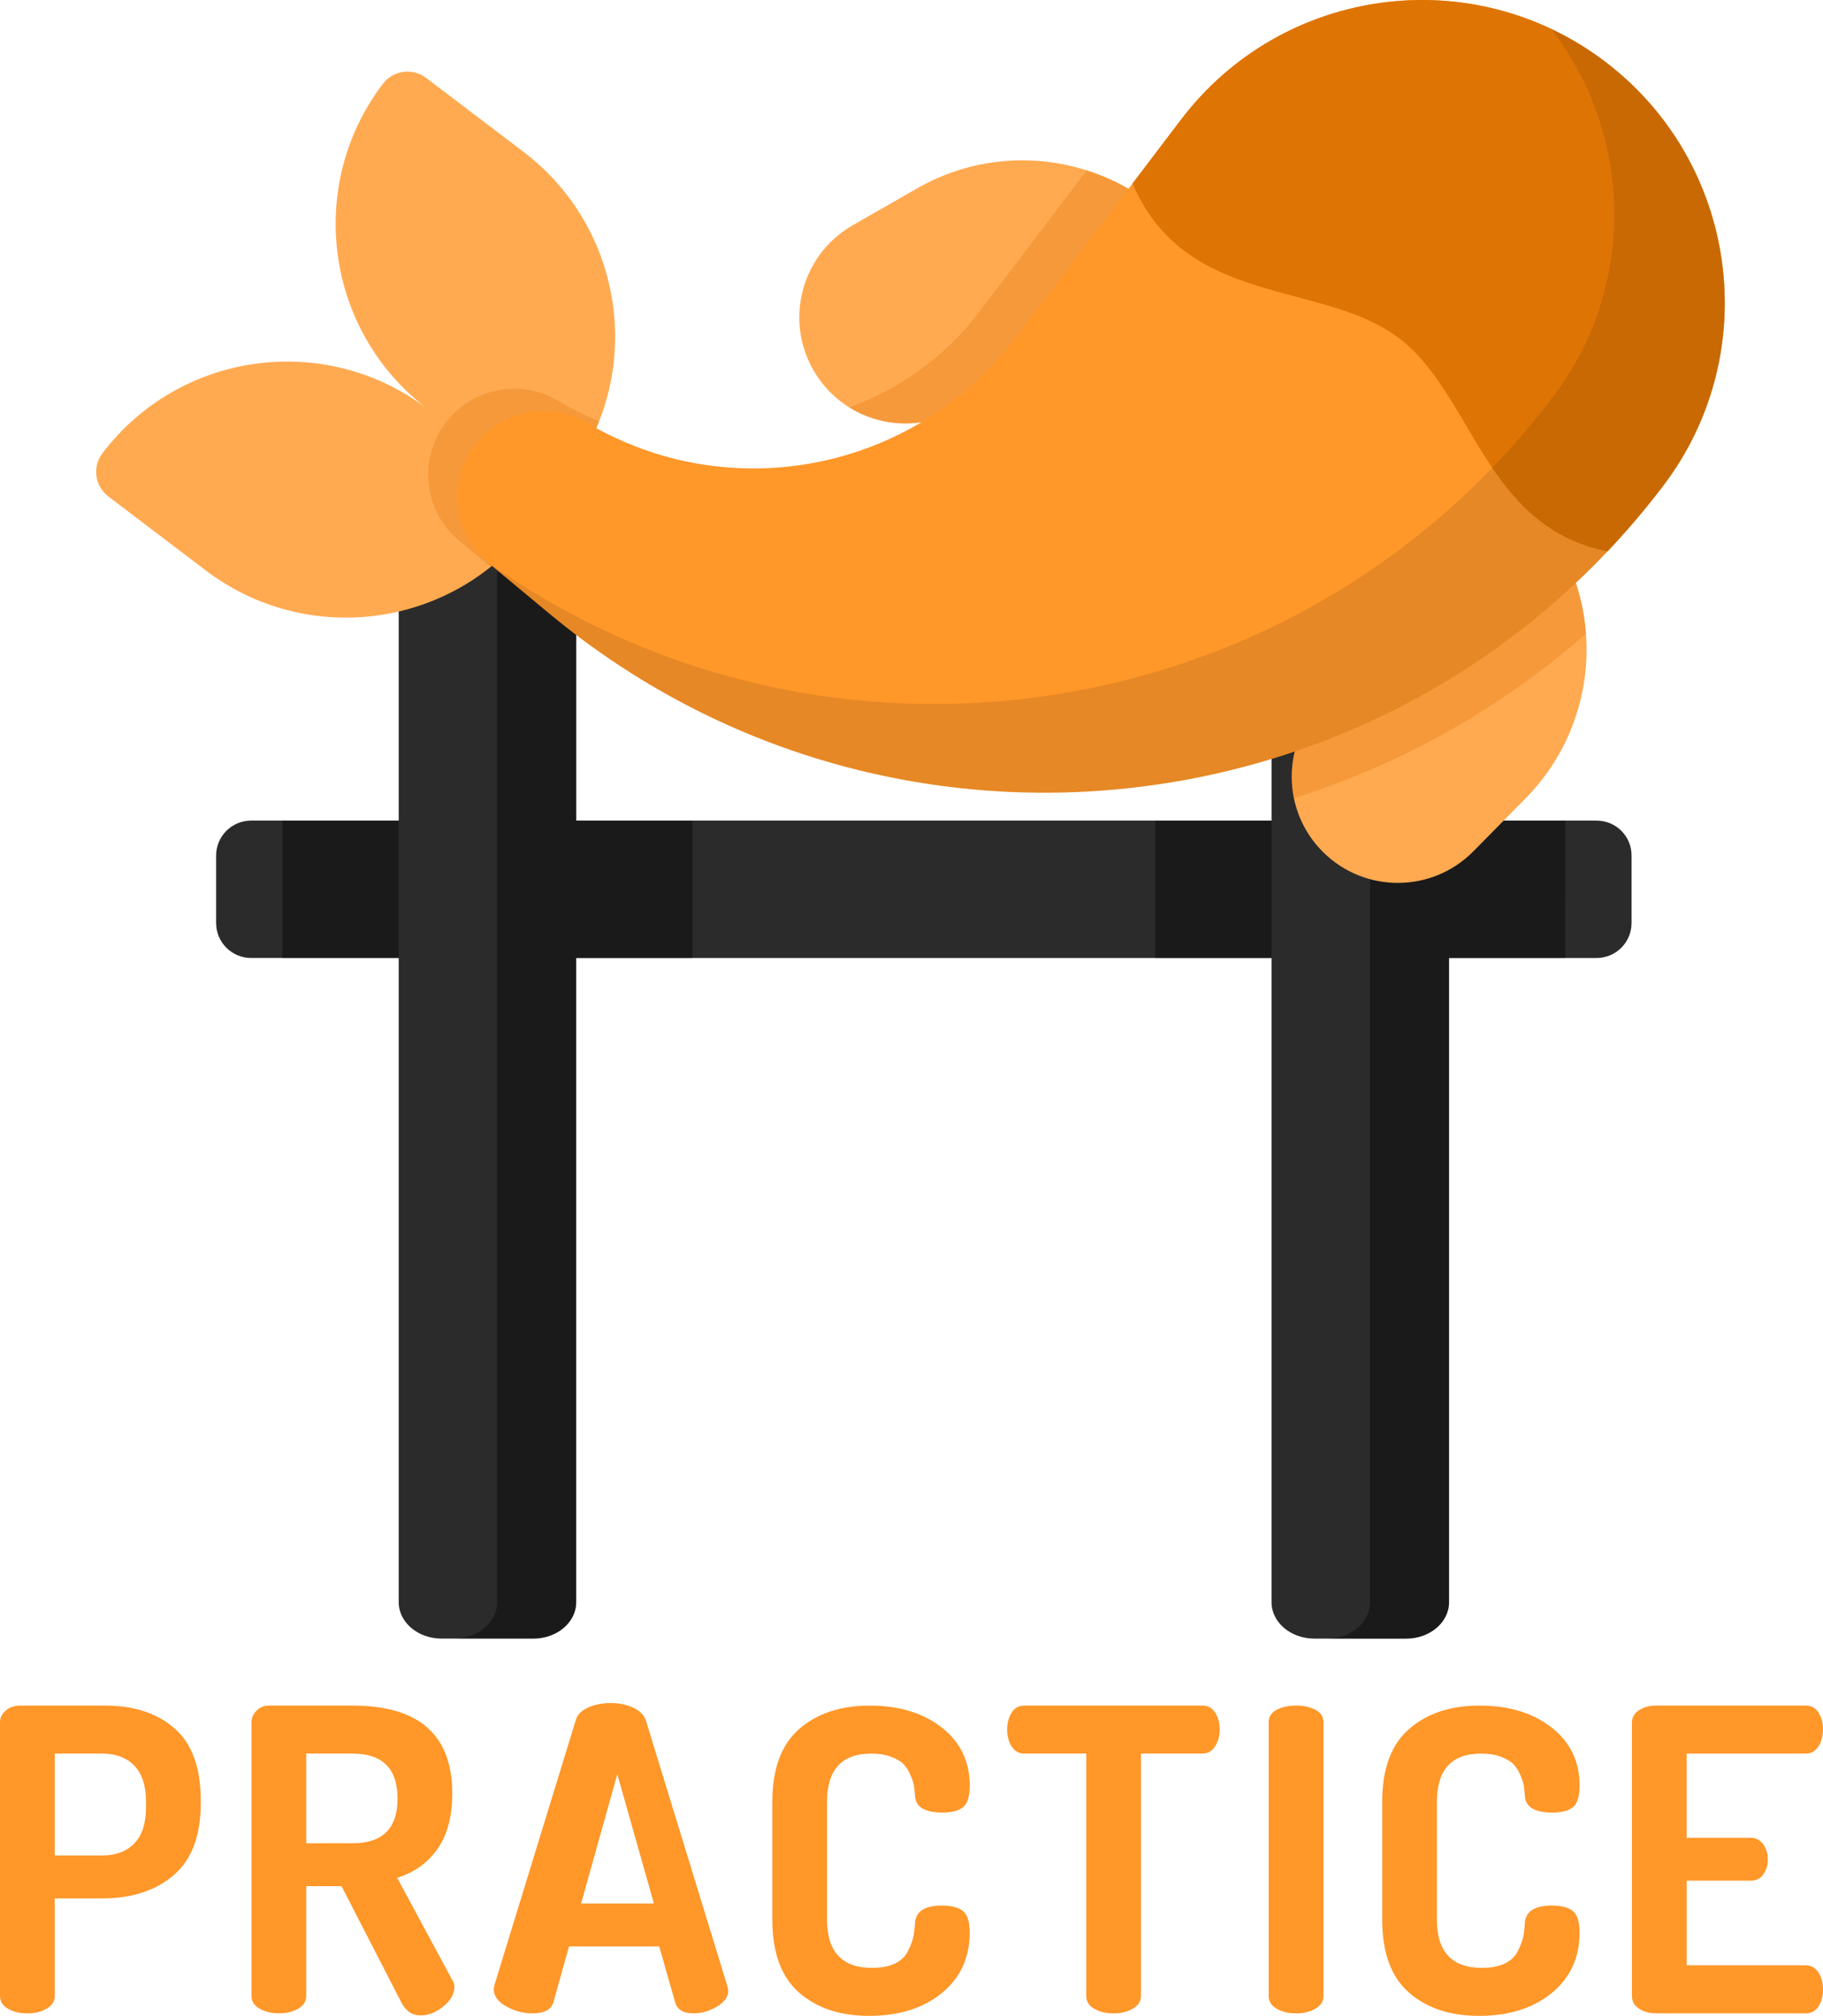 <?xml version="1.0" encoding="utf-8"?>
<!-- Generator: Adobe Illustrator 15.0.0, SVG Export Plug-In . SVG Version: 6.00 Build 0)  -->
<!DOCTYPE svg PUBLIC "-//W3C//DTD SVG 1.1//EN" "http://www.w3.org/Graphics/SVG/1.1/DTD/svg11.dtd">
<svg version="1.1" id="Capa_1" xmlns="http://www.w3.org/2000/svg" xmlns:xlink="http://www.w3.org/1999/xlink" x="0px" y="0px"
	 width="181.902px" height="201.1px" viewBox="0 0 181.902 201.1" enable-background="new 0 0 181.902 201.1" xml:space="preserve">
<g>
	<g>
		<g>
			<path fill="#2B2B2B" d="M159.319,81.863h-14.726V55.009h-17.715v26.854H57.496V41.84H39.784v40.021H25.056
				c-1.929,0-3.491,1.563-3.491,3.49v6.723c0,1.931,1.563,3.491,3.491,3.491h14.728v64.268c0,2.006,1.916,3.629,4.275,3.629h9.156
				c2.363,0,4.278-1.623,4.278-3.629V95.567h69.382v64.267c0,2.006,1.916,3.629,4.275,3.629h9.156c2.364,0,4.276-1.623,4.276-3.629
				V95.567h14.728c1.93,0,3.489-1.563,3.489-3.49v-6.723C162.811,83.427,161.248,81.863,159.319,81.863z"/>
			<rect x="28.178" y="81.865" opacity="0.4" enable-background="new    " width="11.605" height="13.704"/>
			<rect x="115.272" y="81.865" opacity="0.4" enable-background="new    " width="11.606" height="13.704"/>
			<path opacity="0.4" enable-background="new    " d="M69.101,81.865H57.495v-0.001l0,0V41.841h-7.889v33.396l0,0v84.595
				c0,2.002-1.909,3.625-4.269,3.629h7.877c2.363,0,4.278-1.623,4.278-3.629V95.569h11.605V81.865H69.101z"/>
			<path opacity="0.4" enable-background="new    " d="M156.201,81.865h-11.6l-8.011-0.001h0.123v77.97
				c0,2.002-1.909,3.623-4.271,3.629h7.879c2.363,0,4.275-1.624,4.275-3.629V95.569h11.6L156.201,81.865L156.201,81.865z"/>
		</g>
		<g>
			<g>
				<path fill="#FFAA51" d="M152.014,49.725L152.014,49.725c8.319,8.213,8.407,21.618,0.192,29.938l-5.192,5.263
					c-4.105,4.162-10.812,4.206-14.972,0.098l0,0c-4.162-4.105-4.205-10.809-0.1-14.969L152.014,49.725z"/>
				<path fill="#FFAA51" d="M120.391,26.647L120.391,26.647c-5.813-10.146-18.746-13.66-28.892-7.849l-6.418,3.675
					c-5.072,2.905-6.83,9.374-3.924,14.446l0,0c2.904,5.072,9.372,6.83,14.446,3.924L120.391,26.647z"/>
				<path fill="#FFAA51" d="M10.221,45.215L10.221,45.215c-1.027,1.353-0.765,3.282,0.589,4.31l9.714,7.375
					c10.18,7.729,24.691,5.742,32.422-4.436l3.721-4.899c7.729-10.178,5.742-24.691-4.437-32.421l-9.715-7.375
					c-1.354-1.026-3.283-0.763-4.311,0.59l0,0c-7.729,10.181-5.741,24.693,4.437,32.423C32.465,33.052,17.95,35.037,10.221,45.215z"
					/>
			</g>
			<g>
				<path opacity="0.3" fill="#DE7404" enable-background="new    " d="M45.821,53.951l3.138,2.605
					c1.461-1.168,2.806-2.534,3.987-4.091l3.72-4.899c1.318-1.736,2.351-3.604,3.109-5.54c-1.399-0.581-2.774-1.266-4.113-2.056
					c-3.747-2.211-8.56-1.266-11.188,2.199l0,0C41.697,45.823,42.292,51.016,45.821,53.951z"/>
				<path opacity="0.3" fill="#DE7404" enable-background="new    " d="M95.604,40.844l24.787-14.196l0,0
					c-2.744-4.793-7.082-8.104-11.961-9.651l-10.729,14.13c-3.428,4.509-7.972,7.718-12.978,9.507
					C87.927,42.632,92.098,42.852,95.604,40.844z"/>
				<path opacity="0.3" fill="#DE7404" enable-background="new    " d="M129.115,79.635c10.563-3.348,20.516-8.854,29.137-16.415
					c-0.364-4.927-2.44-9.75-6.233-13.494l-20.064,20.331C129.365,72.67,128.426,76.288,129.115,79.635z"/>
			</g>
			<path fill="#FF9729" d="M117.836,11.941l-16.602,21.867c-10.032,13.21-28.365,16.813-42.65,8.383l0,0
				c-3.747-2.212-8.558-1.266-11.188,2.199l0,0c-2.774,3.656-2.182,8.848,1.351,11.781l6.048,5.024
				C88.709,89.38,139.278,83.592,165.949,48.47l0,0c10.086-13.285,7.492-32.233-5.791-42.32
				C146.873-3.938,127.926-1.344,117.836,11.941z"/>
			<path fill="#DE7404" d="M139.596,33.733c7.405,5.623,8.549,18.854,20.803,21.27c1.944-2.052,3.799-4.228,5.551-6.53l0,0
				c10.086-13.285,7.492-32.232-5.789-42.32c-13.285-10.088-32.234-7.496-42.322,5.79l-4.83,6.36
				C118.305,30.723,131.953,27.932,139.596,33.733z"/>
			<path opacity="0.1" enable-background="new    " d="M48.649,56.089c0.033,0.026,0.063,0.056,0.098,0.083l6.048,5.024
				C88.71,89.38,139.278,83.592,165.949,48.47l0,0c10.088-13.285,7.492-32.233-5.791-42.319c-1.709-1.299-3.516-2.383-5.383-3.266
				c8.156,10.538,8.604,25.622,0.158,36.742l0,0C129.52,73.103,82.381,79.931,48.649,56.089z"/>
		</g>
	</g>
	<g>
		<path fill="#FF9729" d="M0,199.126v-27.302c0-0.446,0.188-0.841,0.565-1.177s0.875-0.504,1.491-0.504h8.441
			c2.883,0,5.191,0.765,6.931,2.289c1.734,1.525,2.604,3.913,2.604,7.161v0.252c0,3.276-0.903,5.686-2.71,7.224
			c-1.807,1.541-4.193,2.313-7.16,2.313H5.46v9.743c0,0.532-0.272,0.953-0.818,1.261c-0.546,0.311-1.185,0.462-1.911,0.462
			c-0.756,0-1.398-0.151-1.933-0.462C0.265,200.079,0,199.658,0,199.126z M5.46,185.097h4.704c1.398,0,2.482-0.405,3.255-1.218
			c0.771-0.813,1.154-2.019,1.154-3.612v-0.504c0-1.596-0.386-2.8-1.154-3.611c-0.771-0.813-1.854-1.219-3.255-1.219H5.46V185.097z"
			/>
		<path fill="#FF9729" d="M25.094,199.126v-27.302c0-0.446,0.169-0.841,0.505-1.177s0.756-0.504,1.26-0.504h8.315
			c6.637,0,9.954,2.929,9.954,8.778c0,2.296-0.498,4.146-1.49,5.544c-0.994,1.399-2.331,2.352-4.012,2.854l5.502,10.205
			c0.141,0.168,0.21,0.396,0.21,0.673c0,0.7-0.363,1.354-1.092,1.952c-0.729,0.604-1.498,0.903-2.312,0.903
			c-0.813,0-1.44-0.435-1.891-1.302l-5.964-11.592h-3.526v10.961c0,0.531-0.268,0.952-0.799,1.261
			c-0.531,0.31-1.176,0.462-1.932,0.462c-0.729,0-1.365-0.152-1.911-0.462C25.368,200.079,25.094,199.658,25.094,199.126z
			 M30.554,183.88h4.619c2.996,0,4.494-1.484,4.494-4.452c0-2.996-1.499-4.494-4.494-4.494h-4.619V183.88z"/>
		<path fill="#FF9729" d="M49.267,198.424c0-0.063,0.027-0.21,0.084-0.449l8.113-26.416c0.168-0.529,0.581-0.938,1.239-1.229
			c0.657-0.291,1.405-0.438,2.247-0.438c0.84,0,1.596,0.161,2.27,0.483c0.672,0.32,1.092,0.773,1.26,1.361l8.104,26.418
			c0.057,0.228,0.084,0.364,0.084,0.424c0,0.613-0.378,1.146-1.134,1.596c-0.757,0.447-1.526,0.672-2.312,0.672
			c-1.036,0-1.651-0.363-1.85-1.092l-1.597-5.586h-8.998l-1.564,5.589c-0.222,0.726-0.915,1.089-2.082,1.089
			c-0.915,0-1.789-0.229-2.62-0.695C49.682,199.688,49.267,199.113,49.267,198.424z M57.982,189.885h7.265l-3.654-12.896
			L57.982,189.885z"/>
		<path fill="#FF9729" d="M77.063,191.481v-11.718c0-3.305,0.896-5.731,2.688-7.287c1.791-1.554,4.13-2.331,7.015-2.331
			c2.939,0,5.34,0.729,7.204,2.187c1.86,1.457,2.793,3.389,2.793,5.797c0,1.035-0.212,1.742-0.632,2.121
			c-0.42,0.377-1.118,0.563-2.1,0.563c-1.793,0-2.703-0.572-2.73-1.722c-0.027-0.363-0.063-0.68-0.104-0.945
			c-0.042-0.266-0.153-0.614-0.337-1.05c-0.183-0.435-0.413-0.798-0.691-1.092c-0.279-0.294-0.699-0.546-1.26-0.757
			c-0.563-0.209-1.221-0.314-1.977-0.314c-2.938,0-4.41,1.609-4.41,4.83v11.718c0,3.224,1.498,4.83,4.494,4.83
			c0.896,0,1.646-0.14,2.247-0.42c0.604-0.278,1.035-0.679,1.302-1.196c0.269-0.519,0.448-0.979,0.548-1.387
			c0.099-0.404,0.159-0.901,0.188-1.491c0.083-1.146,0.98-1.722,2.689-1.722c0.979,0,1.686,0.188,2.121,0.566
			c0.434,0.379,0.65,1.086,0.65,2.12c0,2.521-0.933,4.534-2.793,6.05c-1.863,1.512-4.28,2.268-7.248,2.268
			c-2.885,0-5.216-0.776-6.993-2.331C77.952,197.215,77.063,194.785,77.063,191.481z"/>
		<path fill="#FF9729" d="M100.496,172.519c0-0.628,0.146-1.18,0.439-1.656c0.295-0.479,0.723-0.718,1.28-0.718h17.767
			c0.563,0,0.985,0.239,1.281,0.718c0.295,0.479,0.44,1.028,0.44,1.656c0,0.654-0.154,1.222-0.463,1.698
			c-0.311,0.477-0.729,0.716-1.262,0.716h-6.131v24.185c0,0.534-0.271,0.957-0.82,1.269c-0.545,0.312-1.184,0.464-1.908,0.464
			c-0.758,0-1.399-0.152-1.934-0.464c-0.533-0.312-0.799-0.729-0.799-1.269v-24.185h-6.175c-0.532,0-0.953-0.229-1.26-0.695
			C100.649,173.774,100.496,173.204,100.496,172.519z"/>
		<path fill="#FF9729" d="M126.59,199.126v-27.302c0-0.561,0.267-0.979,0.8-1.261c0.53-0.278,1.176-0.42,1.934-0.42
			s1.396,0.143,1.934,0.42c0.531,0.28,0.8,0.7,0.8,1.261v27.302c0,0.532-0.273,0.953-0.82,1.261
			c-0.545,0.311-1.185,0.462-1.91,0.462c-0.756,0-1.4-0.151-1.932-0.462C126.856,200.079,126.59,199.658,126.59,199.126z"/>
		<path fill="#FF9729" d="M137.916,191.481v-11.718c0-3.305,0.896-5.731,2.689-7.287c1.791-1.554,4.129-2.331,7.014-2.331
			c2.939,0,5.34,0.729,7.203,2.187c1.861,1.457,2.793,3.389,2.793,5.797c0,1.035-0.211,1.742-0.631,2.121
			c-0.42,0.377-1.119,0.563-2.101,0.563c-1.793,0-2.702-0.572-2.729-1.722c-0.027-0.363-0.063-0.68-0.104-0.945
			c-0.043-0.266-0.153-0.614-0.336-1.05c-0.186-0.435-0.414-0.798-0.692-1.092c-0.281-0.294-0.701-0.546-1.261-0.757
			c-0.561-0.209-1.219-0.314-1.975-0.314c-2.938,0-4.41,1.609-4.41,4.83v11.718c0,3.224,1.498,4.83,4.494,4.83
			c0.896,0,1.646-0.14,2.246-0.42c0.602-0.278,1.033-0.679,1.303-1.196c0.267-0.519,0.447-0.979,0.547-1.387
			c0.099-0.404,0.16-0.901,0.188-1.491c0.084-1.146,0.979-1.722,2.688-1.722c0.979,0,1.687,0.188,2.121,0.566
			c0.435,0.379,0.648,1.086,0.648,2.12c0,2.521-0.935,4.534-2.793,6.05c-1.861,1.512-4.275,2.268-7.244,2.268
			c-2.887,0-5.219-0.776-6.992-2.331C138.805,197.215,137.916,194.785,137.916,191.481z"/>
		<path fill="#FF9729" d="M162.834,199.126v-27.259c0-0.53,0.238-0.95,0.715-1.262c0.478-0.308,1.035-0.462,1.681-0.462h14.953
			c0.563,0,0.985,0.238,1.28,0.714c0.293,0.479,0.439,1.022,0.439,1.642c0,0.672-0.154,1.246-0.461,1.722
			c-0.31,0.479-0.729,0.714-1.26,0.714h-11.888v8.4h6.386c0.53,0,0.95,0.217,1.26,0.647c0.307,0.437,0.461,0.945,0.461,1.533
			c0,0.532-0.146,1.018-0.441,1.449c-0.293,0.435-0.721,0.647-1.278,0.647h-6.386v8.442h11.888c0.53,0,0.95,0.238,1.26,0.714
			c0.311,0.479,0.461,1.051,0.461,1.725c0,0.615-0.146,1.16-0.438,1.639c-0.295,0.477-0.723,0.714-1.28,0.714h-14.953
			c-0.646,0-1.203-0.153-1.681-0.462C163.074,200.079,162.834,199.658,162.834,199.126z"/>
	</g>
</g>
</svg>
